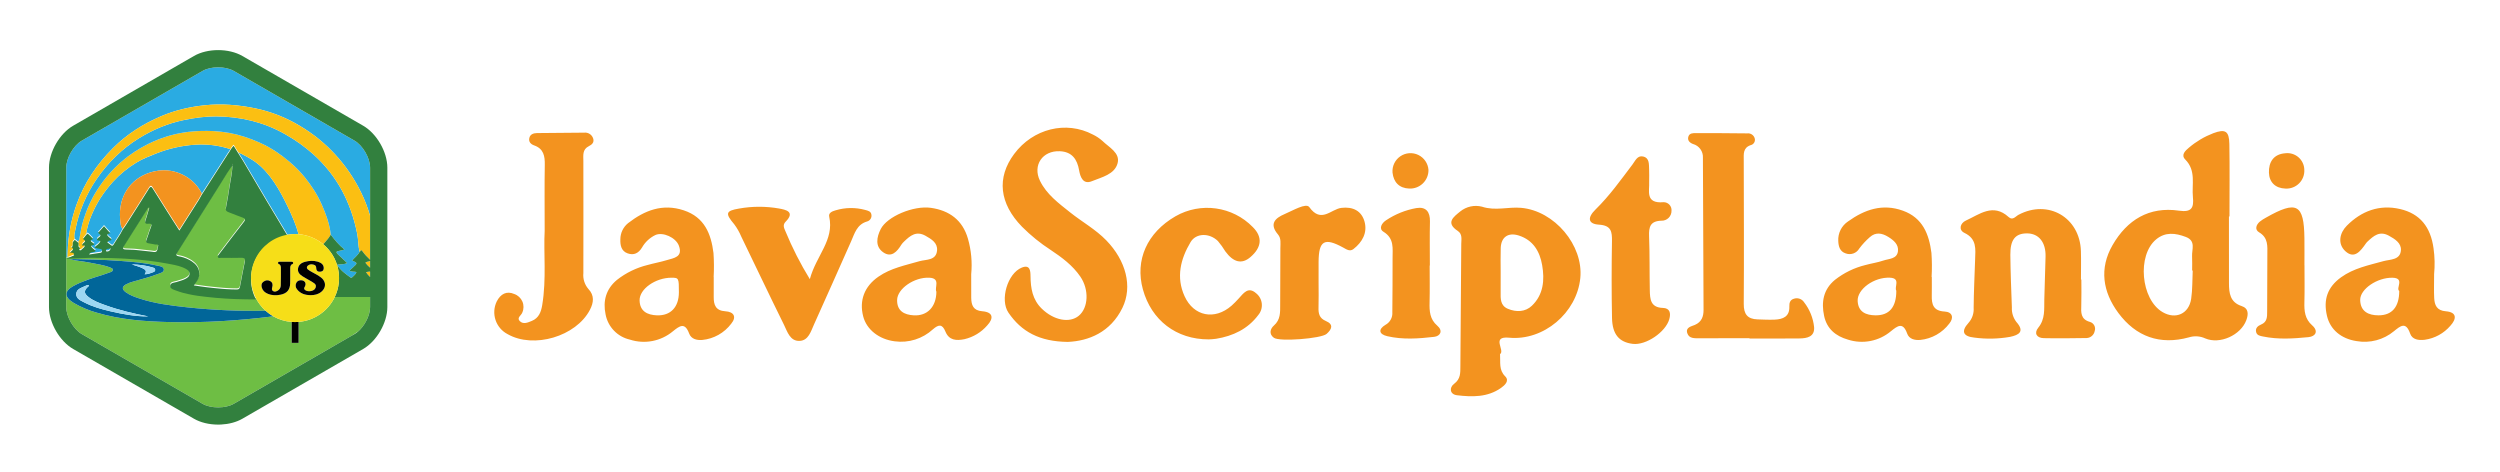 <?xml version="1.0" encoding="UTF-8"?>
<!DOCTYPE svg PUBLIC "-//W3C//DTD SVG 1.1//EN" "http://www.w3.org/Graphics/SVG/1.1/DTD/svg11.dtd">
<svg version="1.1" xmlns="http://www.w3.org/2000/svg" xmlns:xlink="http://www.w3.org/1999/xlink" x="0" y="0" width="2311.4" height="436.4" viewBox="0, 0, 9245.6, 1745.6">
  <g id="Background">
    <rect x="0" y="0" width="9245.6" height="1745.6" fill="#FFFFFF"/>
  </g>
  <g id="Layer_1">
    <path d="M986.251,739.232 Q1024.693,803.666 1063.412,867.933 C1072.552,866.353 1081.81,865.553 1091.086,865.542 C1095.519,865.542 1099.898,865.769 1104.241,866.117 C1094.731,831.498 1080.312,798.052 1064.511,765.133 C1034.554,702.722 998.448,637.95 942.959,597.919 C929.102,587.922 902.642,573.206 881.522,563.28 C887.663,573.154 893.745,582.933 899.824,592.707 C928.616,641.559 957.199,690.535 986.251,739.232 z M342.091,877.316 C346.562,883.041 338.752,881.277 336.992,883.34 C333.862,887.009 336.891,889.055 338.96,890.837 C342.387,893.787 346.29,896.184 349.067,898.158 C345.726,905.841 338.645,900.777 336.908,906.727 C340.687,914.245 348.636,917.767 353.977,923.581 C348.152,931.503 335.373,924.517 329.484,937.231 C345.058,934.836 358.474,932.735 371.905,930.728 C376.586,930.028 377.28,926.664 377.438,922.903 C377.641,918.089 374.17,916.992 370.476,916.422 C363.607,915.364 356.55,915.057 349.632,910.697 C356.622,902.682 367.776,898.769 371.328,887.11 C365.685,885.928 361.126,884.973 359.507,884.634 C354.062,873.113 385.933,872.011 362.721,857.28 C369.869,849.175 377.137,840.935 384.701,832.358 C392.545,841.247 399.869,849.546 408.325,859.129 C392.217,860.471 394.899,865.77 403.145,873.219 C406.504,876.254 412.13,878.085 412.15,883.62 C407.864,887.101 401.223,883.218 397.062,892.597 C400.674,895.264 405.455,898.311 409.65,902.022 C414.189,906.037 416.999,905.848 420.186,900.363 C430.951,881.827 444.317,864.868 453.608,845.425 C452.686,844.594 451.845,843.678 451.094,842.689 C450.385,841.751 449.757,840.753 449.22,839.707 C447.947,837.13 447.064,834.377 446.6,831.54 C446.394,830.411 446.229,829.273 446.088,828.136 C445.805,825.862 445.616,823.591 445.373,821.398 Q445.281,820.575 445.177,819.769 Q444.619,815.48 444.241,811.244 Q443.483,802.774 443.435,794.532 C442.937,714.901 491.255,652.511 569.588,633.982 C581.199,631.224 593.085,629.792 605.019,629.715 Q611.977,629.674 618.8,630.246 Q625.618,630.812 632.27,631.959 Q638.918,633.1 645.372,634.79 C664.368,639.77 682.288,648.195 698.243,659.644 Q703.446,663.374 708.297,667.476 Q710.721,669.525 713.049,671.659 Q717.707,675.927 721.97,680.519 C728.999,688.066 735.218,696.329 740.527,705.171 Q743.662,710.412 746.302,715.864 C743.309,721.18 740.481,726.603 737.424,731.881 C740.481,726.603 743.311,721.179 746.307,715.861 L843.069,565.102 C846.322,560.776 849.249,556.214 851.826,551.454 C809.932,537.672 765.771,532.108 721.767,535.067 C672.43,538.357 623.904,549.295 577.926,567.488 C553.014,577.683 527.311,587.141 504.574,601.162 C472.283,620.614 442.965,644.619 417.524,672.437 C399.808,692.014 383.776,713.052 369.601,735.326 C358.158,753.778 348.142,773.076 339.639,793.054 C329.525,815.887 322.484,839.96 318.699,864.645 C320.408,862.931 322.237,861.342 324.173,859.889 C330.658,865.148 336.655,870.98 342.091,877.316 z" fill="#2AABE2"/>
    <path d="M1184.357,744.44 Q1180.972,737.436 1177.324,730.577 Q1173.678,723.718 1169.779,716.999 Q1165.882,710.281 1161.742,703.699 Q1153.466,690.535 1144.276,677.901 Q1137.393,668.422 1130.041,659.226 Q1127.592,656.16 1125.094,653.124 Q1119.569,646.409 1113.8,639.987 Q1108.033,633.563 1102.035,627.415 Q1087.042,612.039 1070.703,598.242 Q1057.654,587.171 1043.848,576.959 Q1033.504,569.284 1022.78,562.027 C1002.451,548.351 980.951,536.503 958.532,526.621 C941.178,518.884 923.322,512.142 905.055,506.096 C886.179,499.862 866.886,494.968 847.321,491.451 C827.99,487.985 808.46,485.74 788.848,484.728 Q777.096,484.104 765.307,484.018 C749.59,483.895 733.831,484.458 718.051,485.616 C688.432,487.767 659.096,492.827 630.468,500.721 Q623.385,502.677 616.376,504.861 Q602.359,509.229 588.641,514.5 Q568.065,522.404 548.177,532.304 C530.337,541.198 513.052,551.162 496.415,562.143 Q485.078,569.611 474.326,577.65 Q468.949,581.669 463.716,585.827 C449.837,596.856 436.617,608.689 424.123,621.265 C408.55,636.956 394.098,653.72 380.872,671.433 Q368.912,687.421 358.144,704.488 Q354.553,710.175 351.092,715.977 Q347.738,721.599 344.586,727.328 Q338.277,738.784 332.731,750.633 Q324.395,768.393 317.602,786.9 Q313.049,799.217 309.096,811.797 C307.264,817.603 305.634,823.444 304.157,829.31 C301.203,841.044 298.863,852.884 296.755,864.778 Q295.965,869.238 295.212,873.707 Q294.456,878.176 293.72,882.651 C293.612,885.268 292.833,887.813 291.458,890.042 C290.866,890.768 290.135,891.369 289.308,891.811 C289.517,892.123 289.696,892.454 289.843,892.799 C289.879,892.876 289.933,892.947 289.966,893.025 C290.053,893.232 290.101,893.45 290.169,893.663 L290.172,893.671 C290.24,893.886 290.327,894.096 290.378,894.316 C290.452,894.667 290.507,895.021 290.543,895.377 C290.674,896.886 290.648,898.404 290.464,899.908 L290.44,900.167 C290.351,901.071 290.256,901.977 290.198,902.873 L290.188,903.027 C290.065,904.424 290.157,905.833 290.463,907.202 C290.687,908.107 291.084,908.96 291.632,909.713 C292.713,911.088 294.153,912.135 295.793,912.74 C295.743,913.537 295.535,914.317 295.181,915.033 C291.741,921.466 291.725,921.458 299.572,921.44 C302.518,917.38 307.227,914.782 310.48,910.962 C312.09,909.171 313.212,906.997 313.739,904.647 C310.079,902.51 304.873,904.932 304.651,904.653 C300.436,892.703 327.07,891.702 307.036,880.008 C308.139,878.384 309.163,876.699 310.361,875.149 C313.095,871.612 315.914,868.142 318.699,864.645 C322.484,839.96 329.525,815.887 339.639,793.054 C348.142,773.076 358.158,753.778 369.601,735.327 C383.776,713.052 399.808,692.014 417.524,672.437 C442.965,644.619 472.283,620.614 504.574,601.162 C527.311,587.141 552.862,577.303 577.926,567.488 C623.904,549.295 672.43,538.357 721.767,535.067 C765.771,532.108 809.932,537.672 851.826,551.454 C852.685,549.981 853.551,548.511 854.454,547.065 C856.107,544.385 857.964,541.837 860.011,539.445 C861.271,537.958 862.643,536.57 864.114,535.291 C865.467,537.466 866.796,539.602 868.138,541.761 Q874.895,552.623 881.522,563.279 C902.642,573.205 929.102,587.922 942.959,597.919 C998.449,637.95 1034.554,702.722 1064.511,765.133 C1080.313,798.052 1094.732,831.498 1104.242,866.117 C1137.695,868.769 1169.498,881.748 1195.254,903.261 L1195.284,903.231 Q1197.532,900.921 1199.724,898.564 C1204.103,893.848 1208.293,888.976 1212.224,883.883 Q1214.189,881.336 1216.065,878.714 Q1217.941,876.091 1219.717,873.384 Q1221.493,870.677 1223.165,867.879 C1219.432,829.382 1206.029,793.456 1190.856,758.595 Q1187.743,751.443 1184.357,744.44 z" fill="#FBBF12"/>
    <path d="M1330.122,931.105 C1324.074,909.517 1325.54,886.952 1321.188,865.064 C1298.287,749.865 1247.647,650.849 1159.293,570.99 C1127.44,542.56 1092.593,517.675 1055.365,496.772 C976.199,451.458 889.937,431.193 799.616,430.445 C759.775,430.115 719.864,435.716 680.189,443.899 C620.245,456.262 565.042,479.727 513.93,511.249 C451.37,549.83 399.312,601.156 357.461,661.977 C318.981,718.105 292.249,781.436 278.872,848.161 C276.557,859.4 272.728,870.867 276.081,882.702 C276.167,882.699 276.232,882.678 276.322,882.678 L280.912,886.479 L290.093,894.08 L289.352,891.94 L289.307,891.813 L289.307,891.811 L289.307,891.812 C289.513,892.125 289.692,892.455 289.843,892.799 C289.696,892.454 289.517,892.123 289.307,891.811 C290.135,891.37 290.866,890.768 291.458,890.042 C292.833,887.813 293.612,885.268 293.72,882.651 Q294.459,878.176 295.211,873.707 Q295.968,869.238 296.755,864.778 C298.863,852.884 301.203,841.044 304.157,829.31 C305.634,823.444 307.264,817.603 309.095,811.797 Q313.059,799.226 317.602,786.9 Q324.431,768.423 332.731,750.633 Q338.288,738.793 344.586,727.328 Q347.739,721.6 351.092,715.977 Q354.554,710.175 358.144,704.488 Q368.916,687.429 380.872,671.433 C394.098,653.72 408.55,636.956 424.122,621.265 C436.617,608.689 449.837,596.856 463.716,585.827 Q468.949,581.669 474.326,577.651 Q485.08,569.614 496.415,562.143 C513.052,551.162 530.337,541.198 548.177,532.304 Q568.062,522.412 588.641,514.5 Q602.359,509.231 616.376,504.861 Q623.385,502.677 630.468,500.721 C659.096,492.827 688.432,487.768 718.051,485.617 C733.831,484.459 749.59,483.896 765.307,484.018 Q777.094,484.11 788.848,484.728 C808.46,485.74 827.99,487.985 847.321,491.451 C866.886,494.968 886.179,499.862 905.055,506.096 C923.322,512.142 941.178,518.884 958.532,526.621 C980.951,536.503 1002.451,548.352 1022.78,562.027 Q1033.498,569.294 1043.848,576.959 Q1057.64,587.193 1070.703,598.242 Q1087.014,612.082 1102.035,627.416 Q1108.031,633.566 1113.8,639.988 Q1119.567,646.412 1125.094,653.124 Q1127.592,656.16 1130.041,659.226 Q1137.388,668.424 1144.276,677.902 Q1153.451,690.54 1161.742,703.699 Q1165.88,710.282 1169.779,717 Q1173.676,723.719 1177.324,730.578 Q1180.971,737.437 1184.357,744.44 Q1187.742,751.444 1190.856,758.596 C1206.029,793.457 1219.432,829.382 1223.164,867.879 L1223.164,867.88 C1237.855,887.175 1252.964,906.112 1274.082,923.003 C1264.764,925.287 1259.004,927.238 1253.09,928.03 C1242.405,929.462 1242.437,933.562 1249.366,940.119 C1260.761,950.904 1272.144,961.702 1283.877,972.822 C1272.097,978.581 1259.651,976.721 1246.515,978.919 C1259.354,1000.4 1278.028,1012.88 1295.981,1026.13 C1299.466,1028.702 1301.711,1026.432 1303.797,1024.38 C1309.114,1019.148 1315.182,1014.438 1318.198,1007.226 C1314.042,1003.628 1309.786,1005.383 1305.983,1004.722 C1301.523,1003.948 1296.937,1003.737 1292.572,1000.443 C1296.861,996.58 1300.99,992.887 1305.092,989.165 C1322.912,972.994 1322.909,972.991 1302.294,963.388 C1311.437,952.417 1323.473,944.038 1330.122,931.106 C1330.892,930.89 1331.554,930.396 1331.98,929.718 C1331.554,930.395 1330.892,930.889 1330.122,931.105 z" fill="#2AABE2"/>
    <path d="M290.378,894.316 C290.327,894.096 290.24,893.886 290.172,893.671 L290.169,893.663 C290.239,893.881 290.326,894.093 290.377,894.316 z M272.203,888.153 C271.669,888.491 271.174,888.886 270.725,889.33 C271.174,888.886 271.669,888.491 272.203,888.154 z" fill="#2AABE2"/>
    <path d="M1311.099,520.103 L864.473,262.253 C833.752,244.519 779.893,244.519 749.199,262.246 L302.567,520.11 L302.567,520.103 C271.866,537.837 244.93,584.486 244.93,619.939 L244.93,952.663 L250.409,950.365 C248.58,947.727 250.054,945.553 250.307,933.624 C251.636,873.019 262.804,813.032 283.374,756.009 C311.994,675.771 357.909,607.861 417.86,547.774 C469.862,495.653 530.547,457.574 597.385,429.183 C648.124,407.63 701.702,395.266 756.832,389.373 C819.917,382.629 881.911,387.907 943.75,400.66 C1002.576,412.919 1058.876,435.136 1110.221,466.352 C1157.993,494.735 1201.393,529.899 1239.066,570.745 C1278.043,613.067 1310.62,660.861 1335.765,712.611 C1349.3,740.315 1360.334,769.171 1368.735,798.838 L1368.735,619.939 C1368.735,584.486 1341.799,537.837 1311.099,520.103 z" fill="#2AABE2"/>
    <path d="M1104.283,1190.476 L1104.283,1267.958 L1078.697,1267.958 L1078.697,1190.538 C1054.812,1188.757 1031.621,1181.692 1010.799,1169.854 C883.516,1185.805 755.693,1194.231 627.178,1191.141 C535.441,1188.935 444.087,1182.173 355.468,1155.633 C327.391,1147.585 300.389,1136.172 275.051,1121.644 C273.285,1120.606 271.521,1119.563 269.793,1118.466 C237.411,1097.918 237.568,1076.415 270.959,1058.038 C304.318,1039.678 340.705,1028.867 376.846,1017.558 C387.569,1014.202 398.174,1010.429 408.685,1006.455 C412.917,1004.856 417.98,1002.627 417.34,997.072 C416.825,992.601 412.076,991.141 408.286,989.624 C383.384,979.657 356.867,976.404 330.845,971.078 C305.375,965.864 279.185,964.619 256.133,957.854 C317.995,958.808 381.874,960.273 445.614,964.991 C491.049,968.354 536.495,971.902 581.027,982.192 C590.671,984.421 605.049,985.327 605.902,996.317 C606.774,1007.558 592.483,1009.921 583.322,1013.546 C553.304,1025.423 521.718,1032.321 490.96,1041.868 C482.593,1044.182 474.473,1047.307 466.714,1051.199 C450.769,1059.862 450.164,1069.415 464.536,1080.282 C479.441,1091.552 496.915,1097.697 514.393,1103.53 C572.581,1122.951 633.151,1130.161 693.655,1136.739 C789.483,1146.843 885.844,1151.016 982.186,1149.236 C967.66,1136.139 955.604,1120.54 946.593,1103.182 C940.632,1103.199 934.671,1103.216 928.71,1103.183 Q919.821,1103.133 910.934,1103.004 Q893.159,1102.744 875.39,1102.133 Q866.505,1101.824 857.622,1101.416 Q845.777,1100.871 833.936,1100.14 C810.254,1098.672 786.582,1096.617 762.921,1093.841 Q755.97,1093.026 749.02,1092.171 C724.671,1089.533 700.548,1085.112 676.846,1078.944 C668.976,1076.765 661.176,1074.267 653.469,1071.368 C643.74,1067.709 628.987,1064.626 629.209,1053.257 C629.157,1050.631 630.136,1048.088 631.938,1046.176 C633.261,1044.865 634.833,1043.831 636.56,1043.133 C637.809,1042.604 639.092,1042.159 640.4,1041.801 C641.745,1041.422 643.144,1041.095 644.553,1040.788 C647.195,1040.212 649.875,1039.703 652.316,1039.037 C653.13,1038.815 653.918,1038.575 654.669,1038.31 C665.245,1034.571 676.42,1032.534 686.318,1026.873 C687.683,1026.092 689.042,1025.296 690.352,1024.455 Q691.007,1024.034 691.644,1023.598 C692.901,1022.746 694.096,1021.807 695.221,1020.788 C696.314,1019.797 697.296,1018.689 698.148,1017.484 C699.951,1014.912 700.943,1011.858 700.994,1008.716 C701.012,1008.122 701.001,1007.544 700.964,1006.983 C700.895,1005.91 700.716,1004.846 700.432,1003.809 C699.893,1001.882 698.99,1000.077 697.772,998.491 C697.173,997.703 696.516,996.96 695.807,996.269 C694.715,995.212 693.541,994.243 692.295,993.372 C690.59,992.187 688.818,991.1 686.989,990.117 Q685.063,989.062 683.111,988.096 Q679.205,986.162 675.201,984.553 C665.845,980.903 656.193,978.059 646.353,976.053 C642.145,975.139 637.915,974.309 633.68,973.507 C629.446,972.705 625.208,971.931 620.985,971.126 C597.744,966.699 574.432,963.142 551.065,960.291 Q533.539,958.153 515.972,956.524 Q507.19,955.704 498.398,954.999 Q480.814,953.586 463.197,952.589 Q454.39,952.086 445.574,951.674 Q427.945,950.847 410.289,950.345 C386.75,949.661 363.182,949.355 339.598,949.263 L244.93,952.663 L244.93,1135.66 C244.93,1171.114 271.86,1217.763 302.567,1235.483 L749.199,1493.348 C779.893,1511.074 833.765,1511.088 864.473,1493.348 L1303.697,1239.757 L1325.191,1225.153 C1346.471,1206.178 1363.73,1174.982 1367.805,1147.489 C1368.404,1143.574 1368.715,1139.621 1368.735,1135.66 L1368.735,1098.351 L1238.023,1098.351 C1213.036,1150.69 1162.09,1185.783 1104.283,1190.476 z" fill="#6EBE44"/>
    <path d="M860.795,604.103 C860.669,604.53 860.544,604.958 860.417,605.385 C860.544,604.958 860.669,604.53 860.795,604.103 z M393.587,926.053 C393.641,926.105 393.711,926.137 393.785,926.143 C395.427,926.11 397.065,925.968 398.688,925.719 C399.479,925.587 400.26,925.394 401.022,925.143 C402.482,924.673 403.824,923.895 404.959,922.863 C407.398,920.345 408.967,917.112 409.435,913.637 C408.713,914.078 407.948,914.445 407.152,914.732 C406.408,914.999 405.644,915.208 404.868,915.356 C404.11,915.505 403.359,915.602 402.621,915.678 C401.883,915.753 401.157,915.806 400.451,915.864 C398.93,915.921 397.425,916.196 395.983,916.681 C395.304,916.94 394.674,917.312 394.118,917.779 C393.137,918.653 392.39,919.758 391.943,920.994 C391.873,921.188 391.84,921.394 391.844,921.6 C391.846,921.858 391.872,922.114 391.921,922.367 C392.164,923.714 392.737,924.98 393.587,926.053 z" fill="#2AABE2"/>
    <path d="M457.909,917.422 C458.533,917.701 459.183,917.919 459.85,918.072 C461.074,918.349 462.32,918.522 463.574,918.59 C468.907,918.938 474.236,919.081 479.568,919.222 C484.901,919.362 490.238,919.5 495.587,919.837 C499.154,920.062 502.725,920.375 506.306,920.837 C516.627,922.169 527.002,923.149 537.38,924.17 C545.164,924.936 552.949,925.725 560.714,926.704 Q564.597,927.193 568.472,927.752 C569.357,927.884 570.249,927.962 571.144,927.984 C572.582,928.041 574.019,927.857 575.397,927.443 C576.506,927.099 577.532,926.532 578.413,925.777 C578.823,925.421 579.199,925.029 579.536,924.604 C580.549,923.258 581.303,921.736 581.759,920.115 C582.623,917.327 583.003,914.182 583.572,911.361 C583.777,910.283 584.049,909.218 584.387,908.174 C585.781,904.037 585.193,902.022 583.657,901.06 C583.098,900.732 582.483,900.512 581.843,900.411 C581.111,900.288 580.37,900.226 579.628,900.226 C578.068,900.204 576.395,900.335 574.913,900.3 C574.227,900.296 573.544,900.224 572.872,900.084 C570.895,899.629 568.907,899.217 566.913,898.832 C560.932,897.678 554.893,896.77 548.895,895.681 C547.972,895.514 547.117,895.321 546.335,895.097 C545.606,894.895 544.895,894.635 544.207,894.322 C542.124,893.558 540.675,891.653 540.493,889.442 C540.438,888.707 540.471,887.969 540.591,887.242 Q540.684,886.639 540.846,885.98 C541.096,885.001 541.41,884.04 541.786,883.103 C543.958,877.591 545.842,871.964 547.669,866.314 C550.715,856.899 553.604,847.424 557.41,838.327 C559.709,832.83 560.798,828.721 559.591,826.178 C559.099,825.176 558.249,824.394 557.209,823.987 C556.794,823.809 556.365,823.666 555.926,823.56 C554.818,823.306 553.685,823.176 552.549,823.173 C551.031,823.159 549.514,823.243 548.007,823.423 C546.732,823.575 545.447,823.634 544.163,823.6 C543.277,823.576 542.395,823.466 541.53,823.269 C540.831,823.112 540.159,822.854 539.534,822.503 C538.456,821.897 537.65,820.903 537.28,819.723 C537.047,818.98 536.929,818.206 536.927,817.427 C536.937,815.96 537.13,814.499 537.502,813.079 C537.763,811.998 538.109,810.841 538.529,809.613 Q540.42,804.068 542.134,798.462 C545.586,787.26 548.65,775.924 551.97,764.677 L548.698,763.463 Q503.003,835.771 457.329,908.092 C456.579,909.228 455.98,910.458 455.547,911.75 C455.344,912.376 455.237,913.03 455.229,913.688 C455.244,915.374 456.316,916.868 457.909,917.422 z" fill="#6EBE44"/>
    <path d="M835.306,766.51 C838.104,751.497 841.05,736.492 843.489,721.419 C841.05,736.492 838.104,751.496 835.306,766.51 z M859.614,608.093 Q856.265,612.414 853.08,616.842 Q856.27,612.417 859.614,608.093 z" fill="#2AABE2"/>
    <path d="M653.882,941.317 C654.242,941.603 654.63,941.854 655.038,942.065 C656.83,942.911 658.741,943.476 660.705,943.741 C666.76,944.759 672.737,946.196 678.593,948.042 C686.391,950.498 693.929,953.719 701.094,957.657 Q703.793,959.142 706.427,960.772 Q708.303,961.933 710.093,963.144 C713.576,965.478 716.878,968.073 719.969,970.907 C721.931,972.715 723.776,974.648 725.492,976.692 C727.165,978.687 728.688,980.805 730.046,983.027 C732.792,987.509 734.755,992.426 735.852,997.567 C737.028,1003.289 737.272,1009.163 736.577,1014.962 C736.059,1019.447 734.78,1023.81 732.795,1027.865 Q731.841,1029.863 730.718,1031.792 C728.953,1034.782 727.032,1037.677 724.965,1040.465 C722.356,1044.051 719.552,1047.654 716.813,1051.469 C734.186,1053.943 750.227,1056.66 766.371,1058.438 Q776.493,1059.553 786.619,1060.634 C793.37,1061.352 800.123,1062.054 806.88,1062.696 Q815.326,1063.5 823.782,1064.184 Q830.124,1064.692 836.473,1065.11 C849.172,1065.942 861.895,1066.469 874.652,1066.527 C875.876,1066.543 877.099,1066.476 878.314,1066.326 C879.027,1066.235 879.734,1066.091 880.426,1065.895 Q880.922,1065.752 881.385,1065.571 C881.764,1065.422 882.134,1065.249 882.49,1065.051 C884.951,1063.679 886.577,1061.167 887.373,1056.788 C890.198,1041.253 893.176,1025.746 896.215,1010.25 Q898.493,998.628 900.806,987.013 Q903.112,975.396 905.416,963.779 C907.237,954.581 904.813,950.203 896.608,949.461 C895.319,949.352 894.025,949.319 892.733,949.362 C880.45,949.7 868.157,949.774 855.864,949.74 C843.57,949.706 831.274,949.563 818.982,949.467 C818.108,949.474 817.235,949.532 816.368,949.642 C814.856,949.813 813.277,950.052 811.798,950.081 C811.225,950.096 810.651,950.068 810.082,949.996 C809.812,949.96 809.544,949.909 809.28,949.844 C808.77,949.721 808.28,949.522 807.829,949.254 C807.117,948.819 806.537,948.196 806.154,947.455 C805.53,946.348 805.284,945.067 805.453,943.807 C805.591,942.914 805.883,942.052 806.316,941.259 C807.51,939.291 808.909,937.456 810.491,935.785 C810.915,935.288 811.323,934.796 811.695,934.308 C841.395,895.336 870.953,856.251 901.147,817.664 C902.945,815.551 904.416,813.181 905.512,810.632 C905.603,810.38 905.659,810.141 905.725,809.898 C905.871,809.4 905.961,808.886 905.993,808.368 C906.045,807.32 905.754,806.284 905.165,805.417 C904.405,804.366 903.425,803.495 902.292,802.864 C900.664,801.925 898.946,801.153 897.163,800.558 C891.631,798.603 886.136,796.543 880.652,794.45 C873.249,791.625 865.871,788.728 858.492,785.835 Q852.069,783.317 845.632,780.838 C839.018,778.304 833.67,775.293 835.307,766.51 C838.104,751.496 841.051,736.491 843.49,721.419 Q844.71,713.883 845.735,706.322 C848.482,685.835 852.844,665.576 855.961,645.144 C856.585,641.058 857.16,636.964 857.66,632.861 Q858.413,626.706 858.924,620.517 Q859.175,617.421 859.35,614.316 Q859.523,611.21 859.615,608.093 Q856.266,612.414 853.08,616.842 C848.827,622.743 844.767,628.77 840.82,634.87 C830.954,650.121 821.797,665.834 812.11,681.196 Q808.458,686.988 804.819,692.791 Q769.239,749.251 733.768,805.78 Q694.644,868.103 655.489,930.405 C654.706,931.619 653.997,932.88 653.365,934.18 C652.499,935.674 652.163,937.417 652.411,939.126 C652.642,940.001 653.16,940.772 653.882,941.317 z" fill="#6EBE44"/>
    <path d="M410.289,954.396 Q427.944,954.908 445.574,955.725 Q454.39,956.138 463.197,956.64 Q480.813,957.647 498.398,959.05 Q507.19,959.756 515.972,960.575 Q533.539,962.214 551.065,964.342 C574.432,967.193 597.744,970.75 620.985,975.177 C625.208,975.982 629.446,976.756 633.68,977.558 C637.914,978.36 642.145,979.19 646.353,980.104 C656.193,982.11 665.845,984.954 675.201,988.603 Q679.203,990.222 683.111,992.147 Q685.062,993.114 686.989,994.168 C688.818,995.151 690.59,996.238 692.295,997.423 C693.541,998.294 694.715,999.263 695.807,1000.32 C696.516,1001.011 697.173,1001.754 697.772,1002.542 C698.99,1004.128 699.893,1005.933 700.432,1007.86 C700.716,1008.897 700.895,1009.961 700.964,1011.034 C701.001,1011.595 701.012,1012.173 700.994,1012.767 C700.943,1015.909 699.951,1018.963 698.148,1021.535 C697.296,1022.74 696.314,1023.848 695.221,1024.839 C694.096,1025.858 692.901,1026.797 691.644,1027.649 Q691.007,1028.086 690.352,1028.506 C689.042,1029.347 687.683,1030.143 686.318,1030.924 C676.42,1036.585 665.245,1038.622 654.669,1042.361 C653.918,1042.626 653.13,1042.865 652.316,1043.088 C649.875,1043.754 647.195,1044.263 644.553,1044.839 C643.144,1045.146 641.745,1045.473 640.4,1045.852 C639.092,1046.21 637.809,1046.655 636.56,1047.184 C634.833,1047.882 633.261,1048.916 631.938,1050.227 C630.136,1052.139 629.157,1054.681 629.208,1057.308 C628.987,1068.677 643.74,1071.76 653.469,1075.419 C661.176,1078.318 668.976,1080.816 676.846,1082.995 C700.548,1089.163 724.671,1093.584 749.02,1096.222 Q755.968,1097.085 762.921,1097.892 C786.581,1100.668 810.254,1102.723 833.936,1104.191 Q845.777,1104.924 857.622,1105.467 Q866.505,1105.875 875.39,1106.184 Q893.159,1106.803 910.934,1107.055 Q919.821,1107.185 928.71,1107.233 C934.671,1107.267 940.632,1107.25 946.593,1107.232 C922.663,1061.162 922.167,1006.436 945.256,959.939 C968.345,913.443 1012.246,880.763 1063.412,871.984 Q1024.751,807.682 986.251,743.283 C957.199,694.586 928.616,645.609 899.824,596.758 C893.745,586.984 887.663,577.205 881.522,567.33 Q874.897,556.68 868.138,545.812 C866.796,543.653 865.467,541.517 864.114,539.342 C862.643,540.621 861.271,542.009 860.011,543.496 C857.964,545.888 856.106,548.436 854.454,551.116 C853.55,552.562 852.685,554.032 851.826,555.505 C849.249,560.265 846.322,564.826 843.069,569.153 L746.307,719.912 C743.31,725.23 740.481,730.654 737.424,735.932 C736.404,737.691 735.359,739.434 734.273,741.152 Q729.933,748.022 725.583,754.891 C713.981,773.213 702.308,791.573 690.439,810.227 Q677.087,831.213 663.352,852.803 C659.638,847.023 656.074,841.497 652.611,836.125 C646.84,827.171 641.349,818.642 635.919,810.076 Q627.08,796.13 618.22,782.197 C600.512,754.323 582.816,726.442 565.484,698.337 Q564.919,697.422 564.388,696.625 C563.767,695.68 563.092,694.771 562.365,693.905 Q561.884,693.341 561.422,692.893 C560.538,691.86 559.273,691.228 557.916,691.14 C557.316,691.16 556.729,691.324 556.206,691.618 C553.788,693.372 551.819,695.671 550.457,698.329 Q529.939,731.238 509.147,763.977 Q498.767,780.356 488.358,796.717 Q477.953,813.08 467.542,829.44 C465.361,832.869 463.042,836.21 460.686,839.528 C458.33,842.846 455.937,846.141 453.608,849.476 C444.317,868.919 430.951,885.878 420.186,904.414 C416.999,909.899 414.189,910.088 409.65,906.073 C405.456,902.362 400.674,899.315 397.062,896.648 C401.223,887.269 407.864,891.152 412.15,887.67 C412.13,882.136 406.505,880.305 403.145,877.27 C394.899,869.821 392.217,864.522 408.325,863.18 C399.869,853.597 392.545,845.298 384.701,836.409 C377.137,844.986 369.869,853.226 362.721,861.331 C385.933,876.061 354.062,877.163 359.507,888.684 C361.127,889.024 365.685,889.979 371.329,891.161 C367.776,902.82 356.622,906.733 349.632,914.748 C356.55,919.108 363.607,919.415 370.476,920.473 C374.17,921.042 377.641,922.139 377.438,926.954 C377.28,930.715 376.587,934.079 371.905,934.779 C358.474,936.786 345.058,938.887 329.484,941.282 C335.373,928.567 348.152,935.554 353.977,927.631 C348.636,921.818 340.687,918.296 336.908,910.778 C338.645,904.828 345.726,909.892 349.067,902.209 C346.29,900.235 342.387,897.838 338.96,894.887 C336.891,893.106 333.862,891.06 336.992,887.39 C338.752,885.328 346.562,887.092 342.091,881.366 C336.655,875.031 330.658,869.199 324.173,863.94 C322.237,865.393 320.408,866.982 318.699,868.696 C315.914,872.193 313.095,875.663 310.361,879.2 C309.163,880.75 308.139,882.435 307.036,884.059 C327.07,895.753 300.436,896.754 304.651,908.704 C304.873,908.983 310.079,906.561 313.739,908.698 C313.212,911.048 312.09,913.222 310.48,915.013 C307.227,918.833 302.518,921.431 299.572,925.491 C291.725,925.509 291.741,925.517 295.181,919.084 C295.535,918.368 295.743,917.588 295.793,916.791 C294.153,916.186 292.713,915.139 291.632,913.764 C291.084,913.011 290.687,912.158 290.463,911.253 C290.157,909.884 290.065,908.475 290.188,907.078 L290.198,906.924 C290.256,906.028 290.351,905.122 290.44,904.218 L290.464,903.959 C290.648,902.455 290.674,900.937 290.543,899.428 C290.507,899.072 290.452,898.718 290.378,898.367 L290.377,898.367 C290.326,898.144 290.239,897.932 290.169,897.714 C290.101,897.501 290.053,897.282 289.966,897.076 C289.933,896.998 289.879,896.927 289.843,896.85 L289.843,896.849 C289.692,896.506 289.513,896.176 289.307,895.863 L289.307,895.862 L289.307,895.864 L289.352,895.991 L290.093,898.132 L290.093,898.131 L280.912,890.53 L276.322,886.729 L276.137,886.974 Q274.17,889.589 272.204,892.204 L272.203,892.204 L272.203,892.205 C271.67,892.542 271.174,892.937 270.726,893.381 C270.493,893.633 270.279,893.9 270.083,894.182 C269.944,894.364 269.772,894.532 269.652,894.722 C269.079,895.654 268.681,896.683 268.478,897.759 C268.267,898.878 268.161,900.014 268.161,901.152 L268.158,901.23 C268.151,901.822 268.175,902.429 268.188,903.031 C268.202,903.632 268.205,904.228 268.218,904.832 C268.231,905.435 268.239,906.037 268.231,906.634 C268.232,907.804 268.125,908.971 267.912,910.121 C267.716,911.167 267.349,912.174 266.826,913.102 C266.456,913.744 266,914.333 265.471,914.854 C264.518,915.767 263.405,916.498 262.187,917.009 C261.229,917.431 261.604,918.082 262.432,918.659 C263.331,919.255 264.34,919.666 265.4,919.867 C269.783,920.523 270.039,921.911 269.086,923.539 C268.876,923.887 268.645,924.222 268.393,924.54 C267.865,925.222 267.238,925.926 266.697,926.621 C265.998,927.479 265.2,928.252 264.32,928.923 C263.881,929.272 263.432,929.611 262.982,929.952 C262.071,930.615 261.206,931.338 260.393,932.118 C259.097,933.344 258.215,934.943 257.872,936.694 C258.833,937.362 259.916,937.837 261.058,938.092 C261.445,938.188 261.839,938.269 262.238,938.34 C263.437,938.552 264.683,938.671 265.901,938.822 C266.714,938.923 267.514,939.038 268.28,939.205 C271.148,939.543 273.492,941.652 274.13,944.468 L251.087,954.254 L250.473,954.514 C250.449,954.481 250.432,954.449 250.409,954.416 L244.93,956.714 L339.598,953.314 C363.182,953.406 386.75,953.712 410.289,954.396 z M859.633,612.1 L860.417,609.436 C860.544,609.009 860.669,608.581 860.795,608.153 C860.98,608.294 861.25,608.49 861.472,608.655 C861.582,608.737 861.681,608.811 861.75,608.867 C861.82,608.922 861.861,608.959 861.856,608.966 C861.705,609.198 861.537,609.421 861.373,609.647 C861.21,609.872 861.051,610.101 860.89,610.328 C860.47,610.918 860.061,611.515 859.633,612.1 L859.623,612.132 L859.615,612.124 z M653.365,938.231 C653.997,936.931 654.706,935.67 655.489,934.456 Q694.676,872.174 733.768,809.831 Q769.25,753.309 804.819,696.842 Q808.47,691.048 812.11,685.247 C821.797,669.885 830.953,654.172 840.82,638.921 C844.766,632.821 848.827,626.794 853.08,620.893 Q856.27,616.468 859.614,612.144 Q859.525,615.261 859.35,618.367 Q859.175,621.473 858.924,624.568 Q858.424,630.758 857.66,636.912 C857.159,641.015 856.585,645.109 855.961,649.195 C852.843,669.627 848.481,689.886 845.735,710.373 Q844.722,717.935 843.489,725.47 C841.05,740.542 838.104,755.548 835.306,770.561 C833.669,779.344 839.018,782.355 845.632,784.889 Q852.072,787.357 858.491,789.886 C865.87,792.779 873.249,795.676 880.652,798.501 C886.136,800.594 891.631,802.654 897.163,804.609 C898.946,805.204 900.664,805.977 902.292,806.915 C903.424,807.546 904.405,808.417 905.165,809.468 C905.754,810.335 906.044,811.371 905.992,812.419 C905.96,812.937 905.87,813.451 905.725,813.949 C905.659,814.192 905.602,814.431 905.511,814.683 C904.416,817.232 902.945,819.603 901.146,821.715 C870.953,860.302 841.395,899.388 811.695,938.359 C811.323,938.847 810.915,939.339 810.491,939.836 C808.909,941.507 807.509,943.342 806.316,945.31 C805.882,946.103 805.59,946.965 805.453,947.858 C805.284,949.118 805.53,950.399 806.154,951.506 C806.537,952.248 807.116,952.87 807.829,953.305 C808.28,953.573 808.769,953.772 809.28,953.895 C809.544,953.96 809.812,954.011 810.082,954.047 C810.651,954.119 811.224,954.147 811.797,954.132 C813.276,954.103 814.856,953.864 816.368,953.693 C817.235,953.583 818.108,953.525 818.981,953.518 C831.274,953.614 843.57,953.757 855.864,953.791 C868.157,953.825 880.449,953.751 892.733,953.413 C894.025,953.37 895.319,953.403 896.607,953.512 C904.812,954.254 907.236,958.632 905.416,967.83 Q903.117,979.448 900.805,991.064 Q898.499,1002.681 896.215,1014.301 C893.176,1029.797 890.197,1045.304 887.373,1060.839 C886.577,1065.218 884.951,1067.73 882.49,1069.102 C882.133,1069.3 881.764,1069.473 881.384,1069.622 Q880.922,1069.804 880.426,1069.946 C879.733,1070.142 879.027,1070.286 878.313,1070.377 C877.099,1070.527 875.876,1070.594 874.652,1070.578 C861.894,1070.52 849.172,1069.993 836.473,1069.161 Q830.123,1068.746 823.782,1068.235 Q815.325,1067.558 806.879,1066.747 C800.122,1066.105 793.37,1065.403 786.619,1064.685 Q776.493,1063.608 766.371,1062.489 C750.226,1060.711 734.186,1057.994 716.813,1055.52 C719.552,1051.705 722.356,1048.102 724.965,1044.516 C727.032,1041.728 728.953,1038.833 730.718,1035.843 Q731.836,1033.909 732.795,1031.916 C734.779,1027.861 736.058,1023.498 736.576,1019.013 C737.272,1013.214 737.027,1007.34 735.852,1001.618 C734.755,996.477 732.791,991.561 730.046,987.078 C728.687,984.856 727.165,982.738 725.491,980.743 C723.775,978.699 721.931,976.766 719.968,974.958 C716.877,972.124 713.576,969.529 710.093,967.195 Q708.303,965.984 706.426,964.823 Q703.793,963.193 701.094,961.708 C693.928,957.77 686.391,954.549 678.592,952.093 C672.736,950.247 666.759,948.81 660.704,947.792 C658.741,947.527 656.83,946.962 655.038,946.116 C654.629,945.905 654.242,945.654 653.881,945.368 C653.16,944.823 652.642,944.051 652.411,943.177 C652.162,941.468 652.499,939.725 653.365,938.231 z M455.547,915.801 C455.98,914.509 456.579,913.279 457.329,912.142 Q502.968,839.8 548.698,767.514 Q550.333,768.121 551.97,768.728 C548.649,779.975 545.586,791.31 542.134,802.513 Q540.408,808.114 538.528,813.663 C538.109,814.891 537.763,816.048 537.502,817.13 C537.13,818.55 536.937,820.01 536.927,821.478 C536.928,822.257 537.047,823.031 537.28,823.774 C537.65,824.954 538.456,825.948 539.534,826.554 C540.159,826.905 540.831,827.163 541.53,827.32 C542.395,827.517 543.277,827.627 544.163,827.65 C545.447,827.685 546.732,827.626 548.007,827.473 C549.514,827.294 551.031,827.21 552.549,827.223 C553.685,827.227 554.818,827.357 555.926,827.61 C556.365,827.716 556.794,827.859 557.209,828.038 C558.249,828.445 559.099,829.227 559.591,830.229 C560.797,832.772 559.709,836.881 557.409,842.377 C553.604,851.474 550.715,860.95 547.669,870.365 C545.842,876.014 543.958,881.642 541.786,887.153 C541.41,888.091 541.096,889.052 540.846,890.031 Q540.684,890.69 540.591,891.293 C540.471,892.019 540.438,892.758 540.493,893.492 C540.674,895.704 542.124,897.608 544.207,898.372 C544.895,898.686 545.606,898.945 546.335,899.148 C547.117,899.372 547.972,899.564 548.895,899.732 C554.893,900.821 560.932,901.729 566.913,902.883 C568.907,903.268 570.894,903.68 572.872,904.135 C573.544,904.274 574.227,904.347 574.913,904.351 C576.395,904.386 578.068,904.255 579.628,904.276 C580.37,904.277 581.111,904.339 581.843,904.461 C582.483,904.562 583.098,904.783 583.657,905.111 C585.193,906.073 585.781,908.087 584.387,912.225 C584.049,913.269 583.777,914.334 583.572,915.412 C583.003,918.233 582.623,921.378 581.759,924.166 C581.303,925.787 580.549,927.309 579.536,928.654 C579.199,929.079 578.823,929.472 578.413,929.827 C577.532,930.582 576.505,931.149 575.397,931.493 C574.019,931.908 572.582,932.091 571.144,932.035 C570.249,932.012 569.357,931.935 568.472,931.803 Q564.597,931.241 560.714,930.754 C552.949,929.776 545.164,928.986 537.38,928.22 C527.002,927.199 516.627,926.22 506.306,924.888 C502.725,924.426 499.153,924.112 495.587,923.888 C490.237,923.551 484.901,923.413 479.568,923.272 C474.236,923.132 468.907,922.989 463.574,922.641 C462.32,922.573 461.074,922.4 459.849,922.123 C459.183,921.97 458.533,921.752 457.908,921.473 C456.316,920.919 455.244,919.424 455.229,917.739 C455.237,917.08 455.344,916.427 455.547,915.801 z M391.943,925.044 C392.39,923.809 393.137,922.704 394.118,921.83 C394.674,921.362 395.304,920.991 395.983,920.732 C397.426,920.247 398.93,919.972 400.451,919.915 C401.157,919.856 401.883,919.804 402.621,919.729 C403.359,919.653 404.11,919.556 404.868,919.407 C405.644,919.259 406.408,919.05 407.152,918.783 C407.948,918.495 408.713,918.129 409.436,917.688 C408.967,921.163 407.398,924.396 404.959,926.914 C403.824,927.946 402.482,928.724 401.022,929.194 C400.26,929.445 399.48,929.637 398.688,929.77 C397.065,930.019 395.427,930.161 393.785,930.194 C393.711,930.188 393.641,930.156 393.588,930.104 C392.737,929.031 392.165,927.765 391.921,926.417 C391.872,926.165 391.846,925.908 391.844,925.651 C391.84,925.445 391.873,925.239 391.943,925.044 z" fill="#32803E"/>
    <path d="M1351.423,971.854 C1356.438,978.57 1362.251,984.651 1368.735,989.963 L1368.735,964.755 C1362.993,968.6 1355.948,966.49 1351.423,971.854 z M1368.735,1024.323 L1368.735,1004.352 C1363.636,1004.55 1358.571,1005.291 1353.628,1006.561 C1357.917,1013.079 1362.99,1019.044 1368.735,1024.323 z M1239.066,570.745 C1201.393,529.899 1157.993,494.734 1110.221,466.352 C1058.876,435.136 1002.576,412.919 943.75,400.659 C881.911,387.907 819.916,382.628 756.832,389.372 C701.702,395.266 648.124,407.63 597.385,429.183 C530.547,457.574 469.862,495.653 417.86,547.774 C357.909,607.861 311.994,675.771 283.374,756.009 C262.804,813.032 251.636,873.019 250.307,933.624 C250.054,945.553 248.579,947.727 250.409,950.365 C250.432,950.398 250.449,950.43 250.473,950.463 L251.087,950.203 L274.13,940.417 C273.492,937.601 271.148,935.492 268.28,935.154 C267.514,934.987 266.714,934.872 265.901,934.771 C264.683,934.62 263.437,934.501 262.238,934.289 C261.839,934.218 261.445,934.137 261.058,934.041 C259.915,933.786 258.833,933.311 257.872,932.643 C258.215,930.892 259.097,929.293 260.393,928.067 C261.206,927.287 262.071,926.564 262.982,925.901 C263.431,925.56 263.881,925.221 264.319,924.872 C265.2,924.201 265.998,923.428 266.697,922.57 C267.238,921.875 267.865,921.171 268.393,920.489 C268.645,920.171 268.876,919.836 269.086,919.488 C270.039,917.86 269.783,916.472 265.4,915.816 C264.34,915.615 263.331,915.204 262.432,914.607 C261.604,914.031 261.229,913.38 262.187,912.958 C263.405,912.447 264.518,911.716 265.471,910.803 C266,910.282 266.456,909.693 266.826,909.051 C267.349,908.123 267.715,907.116 267.912,906.07 C268.125,904.92 268.232,903.753 268.231,902.583 C268.239,901.986 268.231,901.384 268.218,900.781 C268.205,900.177 268.202,899.581 268.188,898.98 C268.175,898.378 268.151,897.771 268.158,897.179 L268.161,897.101 C268.161,895.963 268.267,894.827 268.478,893.708 C268.681,892.632 269.079,891.603 269.652,890.67 C269.771,890.481 269.944,890.313 270.083,890.131 C270.278,889.849 270.493,889.582 270.725,889.33 C271.174,888.886 271.669,888.491 272.203,888.153 L272.204,888.153 Q274.17,885.539 276.137,882.924 L276.322,882.678 C276.232,882.678 276.167,882.699 276.081,882.702 C272.728,870.867 276.557,859.4 278.872,848.161 C292.249,781.436 318.981,718.105 357.461,661.977 C399.312,601.156 451.37,549.83 513.931,511.249 C565.042,479.727 620.246,456.262 680.189,443.899 C719.864,435.716 759.775,430.115 799.616,430.445 C889.937,431.193 976.199,451.458 1055.365,496.772 C1092.593,517.675 1127.44,542.56 1159.293,570.99 C1247.647,650.849 1298.287,749.865 1321.188,865.064 C1325.54,886.952 1324.074,909.517 1330.122,931.105 C1330.892,930.889 1331.555,930.395 1331.98,929.718 C1332.74,928.74 1333.422,927.46 1334.196,926.538 C1334.6,925.97 1335.195,925.565 1335.871,925.396 C1336.922,925.228 1338.215,926.008 1339.973,928.599 C1348.151,940.653 1358.499,950.9 1368.735,960.846 L1368.735,798.838 C1360.334,769.171 1349.3,740.315 1335.765,712.611 C1310.62,660.861 1278.043,613.067 1239.066,570.745 z" fill="#FBBF12"/>
    <path d="M693.655,1136.739 C633.152,1130.161 572.581,1122.951 514.393,1103.53 C496.915,1097.697 479.441,1091.552 464.536,1080.282 C450.164,1069.415 450.769,1059.863 466.714,1051.199 C474.473,1047.307 482.594,1044.182 490.96,1041.868 C521.718,1032.321 553.304,1025.423 583.323,1013.546 C592.483,1009.921 606.774,1007.558 605.902,996.317 C605.049,985.327 590.671,984.421 581.027,982.192 C536.495,971.902 491.049,968.354 445.614,964.991 C381.874,960.274 317.995,958.808 256.133,957.854 C279.185,964.619 305.375,965.864 330.845,971.078 C356.867,976.404 383.384,979.658 408.286,989.624 C412.076,991.141 416.825,992.601 417.34,997.072 C417.98,1002.627 412.917,1004.856 408.685,1006.456 C398.174,1010.429 387.569,1014.202 376.846,1017.558 C340.705,1028.867 304.318,1039.678 270.959,1058.038 C237.568,1076.415 237.411,1097.918 269.793,1118.466 C271.521,1119.563 273.285,1120.606 275.051,1121.644 C300.389,1136.172 327.391,1147.585 355.468,1155.634 C444.087,1182.173 535.441,1188.935 627.178,1191.141 C755.693,1194.232 883.516,1185.805 1010.799,1169.854 C1000.545,1164.035 990.951,1157.122 982.186,1149.236 C885.844,1151.016 789.483,1146.843 693.655,1136.739 z M565.062,989.391 C569.478,990.778 574.032,992.441 573.972,998.276 C573.921,1003.252 569.948,1005.254 566.189,1006.652 C556.787,1010.148 547.5,1014.392 535.013,1014.317 C545.005,1001.143 536.061,996.511 527.036,991.994 C514.365,985.652 500.61,982.388 487.182,977.864 C513.651,978.507 539.728,981.438 565.062,989.391 z M407.719,1151.113 C374.355,1143.361 341.382,1134.005 310.88,1117.978 C297.94,1111.179 281.61,1104.576 282.031,1087.341 C282.48,1068.97 300.485,1064.771 314.021,1058.219 C318.343,1056.127 323.126,1053.589 328.423,1054.533 C329.236,1059.015 325.688,1059.982 323.729,1061.94 C310.633,1075.026 310.585,1084.408 324.98,1096.56 C343.681,1112.347 366.546,1120.324 389.104,1128.53 C440.959,1147.394 494.486,1159.884 548.499,1170.153 C500.493,1170.622 453.939,1161.854 407.719,1151.113 z" fill="#016699"/>
    <path d="M740.527,705.171 C735.218,696.329 728.999,688.066 721.97,680.519 Q717.712,675.933 713.049,671.659 Q710.721,669.526 708.297,667.476 Q703.451,663.38 698.243,659.644 C682.288,648.195 664.368,639.77 645.372,634.79 Q638.923,633.105 632.27,631.959 Q625.622,630.818 618.8,630.246 Q611.982,629.68 605.019,629.715 C593.085,629.793 581.199,631.224 569.588,633.982 C491.255,652.512 442.937,714.901 443.435,794.532 Q443.487,802.77 444.241,811.245 Q444.62,815.48 445.177,819.769 Q445.282,820.575 445.372,821.398 C445.616,823.591 445.805,825.862 446.088,828.136 C446.229,829.273 446.394,830.411 446.6,831.541 C447.064,834.378 447.947,837.13 449.22,839.707 C449.757,840.753 450.385,841.751 451.094,842.689 C451.845,843.678 452.686,844.594 453.608,845.425 C455.937,842.09 458.33,838.796 460.686,835.478 C463.042,832.16 465.361,828.818 467.542,825.389 Q477.949,809.027 488.358,792.666 Q498.763,776.303 509.147,759.926 Q529.907,727.168 550.457,694.278 C551.819,691.621 553.788,689.321 556.205,687.568 C556.729,687.273 557.315,687.11 557.916,687.09 C559.273,687.177 560.538,687.809 561.422,688.843 Q561.885,689.29 562.365,689.854 C563.091,690.721 563.767,691.629 564.388,692.574 Q564.92,693.371 565.484,694.286 C582.816,722.391 600.511,750.273 618.22,778.146 Q627.074,792.083 635.919,806.025 C641.349,814.592 646.84,823.12 652.611,832.074 C656.074,837.447 659.638,842.972 663.351,848.752 Q677.114,827.109 690.439,806.177 C702.308,787.523 713.981,769.162 725.583,750.84 Q729.934,743.969 734.273,737.102 C735.359,735.384 736.403,733.641 737.423,731.881 C740.481,726.603 743.309,721.18 746.301,715.864 Q743.667,710.417 740.527,705.171 z" fill="#F3931F"/>
    <path d="M861.373,605.596 C861.537,605.37 861.705,605.148 861.856,604.915 C861.861,604.908 861.82,604.871 861.75,604.816 C861.681,604.76 861.582,604.686 861.472,604.604 C861.25,604.439 860.98,604.243 860.795,604.103 C860.669,604.53 860.544,604.958 860.417,605.385 Q860.026,606.717 859.633,608.049 C860.061,607.465 860.47,606.867 860.89,606.277 C861.051,606.05 861.21,605.821 861.373,605.596 z M859.633,608.049 L859.615,608.073 L859.623,608.082 z" fill="#5C7D48"/>
    <path d="M324.98,1096.559 C310.584,1084.408 310.632,1075.026 323.728,1061.94 C325.688,1059.982 329.236,1059.015 328.423,1054.533 C323.126,1053.589 318.342,1056.127 314.021,1058.219 C300.485,1064.771 282.48,1068.97 282.031,1087.341 C281.61,1104.576 297.94,1111.18 310.879,1117.978 C341.382,1134.005 374.355,1143.361 407.718,1151.113 C453.939,1161.854 500.493,1170.622 548.499,1170.153 C494.486,1159.883 440.959,1147.394 389.104,1128.53 C366.546,1120.324 343.681,1112.347 324.98,1096.559 z M535.013,1014.317 C547.5,1014.392 556.788,1010.148 566.189,1006.652 C569.948,1005.254 573.921,1003.251 573.972,998.276 C574.032,992.441 569.478,990.778 565.062,989.391 C539.728,981.437 513.651,978.507 487.182,977.863 C500.609,982.388 514.365,985.652 527.035,991.994 C536.061,996.511 545.005,1001.143 535.013,1014.317 z" fill="#9CD7F2"/>
    <path d="M1104.283,1267.958 L1104.283,1190.476 C1099.926,1190.826 1095.534,1191.055 1091.086,1191.055 C1086.913,1191.055 1082.791,1190.846 1078.697,1190.538 L1078.697,1267.958 z" fill="#000000"/>
    <path d="M1342.982,464.881 L896.357,207.024 C846.144,178.039 767.501,178.053 717.316,207.024 L270.683,464.881 L270.683,464.888 C220.485,493.872 181.163,561.978 181.163,619.94 L181.163,1135.66 C181.163,1193.622 220.485,1261.728 270.683,1290.712 L717.316,1548.569 C741.839,1562.734 773.154,1569.955 804.631,1570.278 C805.366,1570.286 806.101,1570.309 806.836,1570.309 C810.43,1570.309 814.024,1570.205 817.609,1570.024 C846.141,1568.588 874.062,1561.448 896.357,1548.576 L1342.982,1290.712 C1393.181,1261.728 1432.503,1193.622 1432.503,1135.66 L1432.503,619.94 C1432.503,561.978 1393.181,493.872 1342.982,464.881 z M1368.735,1024.323 C1362.99,1019.044 1357.917,1013.079 1353.628,1006.561 C1358.571,1005.291 1363.636,1004.55 1368.735,1004.352 z M1368.735,989.963 C1362.251,984.651 1356.438,978.57 1351.423,971.854 C1355.948,966.49 1362.993,968.6 1368.735,964.755 z M1368.735,798.838 L1368.735,960.846 C1358.499,950.9 1348.151,940.653 1339.973,928.599 C1338.215,926.008 1336.922,925.228 1335.871,925.396 C1335.194,925.565 1334.6,925.97 1334.196,926.538 C1333.422,927.46 1332.74,928.74 1331.98,929.718 C1331.554,930.395 1330.892,930.89 1330.122,931.106 C1323.474,944.038 1311.437,952.417 1302.294,963.388 C1322.91,972.991 1322.912,972.994 1305.092,989.164 C1300.99,992.887 1296.861,996.58 1292.572,1000.443 C1296.937,1003.737 1301.523,1003.948 1305.983,1004.722 C1309.786,1005.383 1314.042,1003.628 1318.198,1007.226 C1315.182,1014.438 1309.115,1019.148 1303.797,1024.38 C1301.711,1026.432 1299.466,1028.702 1295.981,1026.13 C1278.028,1012.879 1259.354,1000.4 1246.515,978.918 C1259.651,976.721 1272.097,978.581 1283.877,972.822 C1272.144,961.702 1260.762,950.904 1249.366,940.119 C1242.437,933.562 1242.405,929.462 1253.09,928.03 C1259.004,927.238 1264.764,925.287 1274.082,923.003 C1252.965,906.112 1237.855,887.175 1223.165,867.88 L1223.165,867.879 Q1221.494,870.678 1219.717,873.385 Q1217.941,876.092 1216.065,878.714 Q1214.19,881.338 1212.224,883.883 C1208.293,888.976 1204.102,893.848 1199.723,898.565 Q1197.534,900.923 1195.284,903.232 L1195.253,903.262 C1252.405,950.884 1270.01,1031.187 1238.023,1098.351 L1368.735,1098.351 L1368.735,1135.661 C1368.715,1139.621 1368.404,1143.574 1367.805,1147.489 C1363.73,1174.982 1346.471,1206.178 1325.191,1225.153 C1320.857,1229.066 1316.135,1232.528 1311.099,1235.484 L1303.697,1239.757 L864.473,1493.347 C833.765,1511.088 779.893,1511.074 749.199,1493.347 L302.567,1235.483 C271.86,1217.764 244.93,1171.114 244.93,1135.66 L244.93,619.94 C244.93,584.486 271.866,537.837 302.567,520.103 L302.567,520.11 L749.199,262.246 C779.893,244.519 833.752,244.519 864.473,262.253 L1311.099,520.103 C1341.799,537.837 1368.735,584.486 1368.735,619.94 z" fill="#32803E"/>
    <path d="M1104.241,866.117 C1099.898,865.769 1095.52,865.542 1091.086,865.542 C1081.81,865.553 1072.552,866.353 1063.412,867.933 C1012.266,876.747 968.392,909.431 945.309,955.915 C922.226,1002.399 922.703,1057.107 946.593,1103.182 C961.089,1131.153 983.394,1154.314 1010.799,1169.854 C1031.621,1181.692 1054.812,1188.757 1078.697,1190.538 C1082.791,1190.846 1086.913,1191.055 1091.086,1191.055 C1095.534,1191.055 1099.926,1190.826 1104.283,1190.476 C1188.832,1183.696 1253.986,1113.098 1253.975,1028.278 C1253.964,943.457 1188.792,872.876 1104.241,866.117 z M1081.187,976.662 C1073.559,979.882 1073.397,986.661 1073.356,993.398 C1073.284,1004.922 1073.374,1016.451 1073.332,1027.975 C1073.309,1034.694 1073.251,1041.412 1073.062,1048.127 C1072.398,1071.722 1061.472,1084.809 1038.236,1089.744 C1021.75,1093.244 1005.256,1092.925 989.466,1086.057 C979.587,1081.76 971.831,1075.1 968.495,1064.472 C965.823,1055.96 966.41,1047.819 974.098,1041.981 C982.026,1035.962 990.937,1034.684 999.713,1039.826 C1008.106,1044.742 1009.323,1052.596 1006.958,1061.517 C1005.577,1066.727 1003.965,1072.422 1009.445,1076.308 C1014.93,1080.197 1020.786,1078.201 1025.968,1075.496 C1033.624,1071.693 1038.431,1063.847 1038.342,1055.299 L1038.798,1021.726 C1038.798,1012.189 1038.845,1002.651 1038.782,993.114 C1038.739,986.413 1038.935,979.531 1030.99,976.51 C1028.96,975.777 1027.829,973.612 1028.386,971.527 C1028.792,968.173 1031.461,968.022 1033.931,968.013 C1037.755,967.998 1041.577,968.016 1045.4,968.01 Q1062.057,967.984 1078.713,968.004 C1081.391,968.01 1083.642,968.863 1084.16,971.91 C1084.576,974.03 1083.276,976.109 1081.187,976.662 z M1174.236,967.58 C1175.835,968.053 1177.433,968.567 1179.028,969.167 C1186.178,971.855 1192.593,975.735 1195.519,982.68 C1196.074,983.963 1196.493,985.301 1196.769,986.671 C1196.956,987.631 1197.088,988.576 1197.178,989.504 C1197.882,996.87 1195.319,1003.022 1186.317,1004.547 C1185.643,1004.661 1184.987,1004.744 1184.343,1004.806 C1175.634,1005.648 1169.767,1001.698 1169.516,991.693 C1169.346,984.95 1167.034,980.742 1160.341,978.89 C1152.266,976.655 1144.495,976.706 1138.191,982.683 C1133.482,987.148 1133.915,992.675 1138.954,996.716 C1143.542,1000.252 1148.441,1003.366 1153.591,1006.019 C1159.61,1009.26 1165.671,1012.434 1171.568,1015.872 C1177.147,1019.059 1182.497,1022.632 1187.578,1026.564 C1193.415,1030.945 1197.844,1036.937 1200.322,1043.802 C1202.536,1050.227 1202.402,1057.228 1199.945,1063.563 C1197.426,1069.797 1193.318,1075.262 1188.03,1079.415 C1176.57,1088.804 1162.937,1091.646 1148.458,1091.652 C1128.61,1091.29 1110.721,1086.21 1098.152,1069.499 C1092.714,1062.864 1091.803,1053.608 1095.844,1046.04 C1099.104,1039.604 1104.987,1036.742 1112.175,1036.51 C1126.917,1036.034 1134.513,1047.672 1127.158,1060.421 C1124.431,1065.148 1123.533,1068.358 1127.799,1072.218 C1136.622,1080.202 1158.265,1077.893 1164.94,1067.934 C1169.722,1060.802 1169.636,1053.647 1162.587,1048.068 C1157.592,1044.395 1152.352,1041.069 1146.902,1038.113 C1137.275,1032.45 1127.268,1027.382 1117.943,1021.268 C1107.831,1014.637 1099.952,1005.944 1102.256,992.553 C1104.259,980.915 1111.638,974.301 1121.312,970.44 C1123.392,969.614 1125.519,968.914 1127.682,968.341 C1143.195,964.205 1158.812,963.023 1174.236,967.58 z" fill="#F6DE18"/>
    <path d="M1121.312,970.44 C1111.638,974.301 1104.259,980.915 1102.256,992.554 C1099.952,1005.944 1107.831,1014.637 1117.943,1021.268 C1127.268,1027.382 1137.275,1032.45 1146.902,1038.113 C1152.351,1041.069 1157.592,1044.395 1162.587,1048.068 C1169.636,1053.647 1169.721,1060.802 1164.94,1067.935 C1158.265,1077.893 1136.622,1080.202 1127.799,1072.218 C1123.533,1068.359 1124.431,1065.148 1127.158,1060.421 C1134.513,1047.673 1126.917,1036.034 1112.175,1036.51 C1104.987,1036.742 1099.103,1039.604 1095.843,1046.04 C1091.803,1053.608 1092.714,1062.864 1098.152,1069.499 C1110.721,1086.21 1128.61,1091.29 1148.458,1091.652 C1162.937,1091.646 1176.57,1088.804 1188.03,1079.415 C1193.317,1075.262 1197.425,1069.797 1199.945,1063.563 C1202.402,1057.228 1202.535,1050.227 1200.322,1043.802 C1197.844,1036.937 1193.414,1030.945 1187.577,1026.564 C1182.496,1022.632 1177.147,1019.059 1171.568,1015.872 C1165.671,1012.434 1159.61,1009.26 1153.59,1006.019 C1148.441,1003.367 1143.542,1000.253 1138.954,996.716 C1133.915,992.675 1133.481,987.148 1138.191,982.683 C1144.495,976.706 1152.266,976.655 1160.341,978.89 C1167.034,980.743 1169.345,984.95 1169.515,991.693 C1169.767,1001.699 1175.634,1005.648 1184.343,1004.806 C1184.986,1004.744 1185.643,1004.662 1186.317,1004.547 C1195.319,1003.022 1197.882,996.87 1197.178,989.504 C1197.088,988.576 1196.956,987.631 1196.769,986.672 C1196.493,985.301 1196.074,983.963 1195.519,982.68 C1192.593,975.735 1186.178,971.855 1179.028,969.167 C1177.433,968.567 1175.835,968.053 1174.236,967.58 C1158.812,963.023 1143.195,964.205 1127.682,968.341 C1125.519,968.914 1123.391,969.615 1121.312,970.44 z M1078.714,968.004 Q1062.057,967.968 1045.4,968.011 C1041.577,968.017 1037.755,967.999 1033.931,968.013 C1031.461,968.022 1028.792,968.174 1028.386,971.527 C1027.829,973.612 1028.96,975.777 1030.99,976.51 C1038.935,979.531 1038.739,986.414 1038.783,993.115 C1038.845,1002.651 1038.798,1012.189 1038.798,1021.726 L1038.342,1055.299 C1038.431,1063.847 1033.624,1071.693 1025.968,1075.496 C1020.786,1078.201 1014.93,1080.197 1009.445,1076.308 C1003.965,1072.422 1005.577,1066.727 1006.958,1061.517 C1009.323,1052.596 1008.106,1044.743 999.713,1039.826 C990.937,1034.684 982.026,1035.962 974.098,1041.982 C966.41,1047.819 965.823,1055.961 968.495,1064.472 C971.831,1075.1 979.587,1081.761 989.466,1086.057 C1005.256,1092.925 1021.75,1093.245 1038.236,1089.744 C1061.472,1084.809 1072.398,1071.722 1073.062,1048.127 C1073.251,1041.413 1073.309,1034.694 1073.332,1027.975 C1073.374,1016.451 1073.284,1004.922 1073.356,993.398 C1073.397,986.661 1073.559,979.882 1081.187,976.662 C1083.276,976.109 1084.576,974.03 1084.161,971.91 C1083.642,968.863 1081.391,968.01 1078.714,968.004 z" fill="#000000"/>
    <path d="M8243.165,800.475 C8243.165,882.759 8242.927,965.045 8243.275,1047.328 C8243.428,1083.51 8246.92,1117.72 8289.87,1131.774 C8316.997,1140.65 8315.114,1163.167 8307.419,1184.064 C8286.96,1239.618 8209.381,1274.714 8155.249,1251.41 C8136.336,1242.698 8114.853,1241.364 8095.008,1247.669 C7987.936,1277 7899.325,1245.098 7834.247,1157.479 C7776.402,1079.598 7762.843,992.778 7812.936,906.158 C7866.552,813.449 7947.826,762.907 8058.571,779.132 C8105.023,785.937 8113.852,768.585 8109.919,729.325 C8105.176,681.951 8122.638,631.192 8081.633,589.926 C8064.718,572.903 8081.733,557.331 8095.19,546.085 C8122.057,523.246 8152.612,505.143 8185.549,492.549 C8229.603,476.061 8243.881,484.534 8244.712,532.417 C8246.264,621.744 8245.157,711.116 8245.157,800.469 z M8109.188,1000.52 L8107.027,1000.441 C8107.027,982.964 8107.784,965.446 8106.848,948.019 C8105.463,922.211 8122.081,890.769 8083.483,876.181 C8045.257,861.734 8008.152,857.113 7974.122,885.118 C7902.735,943.867 7917.263,1107.072 7997.746,1154.285 C8045.948,1182.562 8095.249,1160.778 8103.488,1104.967 C8108.561,1070.614 8107.497,1035.366 8109.188,1000.52 z M3948.898,1264.468 C3843.919,1263.158 3777.396,1226.482 3729.501,1156.303 C3697.206,1108.981 3725.874,1010.902 3779.009,989.55 C3809.404,977.336 3810.935,1002.23 3811.11,1020.969 C3811.531,1066.073 3818.331,1108.032 3852.665,1141.479 C3897.02,1184.689 3955.683,1196.177 3989.878,1167.567 C4025.35,1137.89 4028.247,1070.907 3995.219,1022.786 C3966.869,981.478 3927.185,951.998 3886.102,924.673 C3847.717,899.818 3812.071,870.972 3779.756,838.616 C3695.547,752.323 3685.322,657.141 3750.55,569.498 C3820.458,475.564 3942.879,445.257 4041.995,497.751 C4054.701,503.849 4066.48,511.715 4076.98,521.116 C4101.39,545.015 4143.033,565.233 4133.25,603.275 C4122.474,645.184 4074.079,655.302 4037.902,670.127 C4006.155,683.136 3995.347,655.98 3990.8,629.803 C3983.761,589.279 3964.877,561.281 3919.484,559.273 C3855.475,556.441 3818.046,611.188 3846.081,668.651 C3870.713,719.141 3915.398,751.742 3957.952,785.701 C4001.843,820.725 4051.644,848.024 4091.239,888.801 C4163.783,963.51 4189.649,1059.23 4150.887,1138.671 C4106.826,1228.971 4025.904,1261.206 3948.898,1264.468 z M5547.552,1309.583 C5549.559,1340.59 5542.461,1367.909 5566.599,1391.881 C5583.103,1408.272 5565.229,1424.705 5550.981,1434.743 C5501.422,1469.661 5444.264,1468.412 5388.164,1461.688 C5362.029,1458.555 5358.446,1433.857 5377.726,1419.394 C5402.16,1401.065 5400.654,1378.741 5400.815,1354.322 Q5402.3,1128.235 5404.116,902.151 C5404.229,885.083 5409.054,865.886 5391.151,854.04 C5345.074,823.556 5375.617,802.163 5400.417,781.946 C5422.903,763.75 5452.654,757.224 5480.692,764.339 C5530.153,780.756 5577.508,764.364 5625.358,768.595 C5749.018,779.531 5856.542,907.46 5844.33,1028.545 C5831.332,1157.426 5708.334,1260.987 5581.186,1248.891 C5512.864,1242.391 5567.439,1296.409 5547.552,1309.583 z M5549.825,1006.062 C5549.825,1030.476 5550.084,1054.893 5549.753,1079.303 C5549.417,1104.165 5548.109,1130.022 5576.235,1141.919 C5607.56,1155.17 5641.04,1153.853 5665.251,1130.737 C5708.228,1089.705 5712.861,1035.121 5703.195,980.126 C5694.294,929.487 5669.916,887.972 5616.861,871.001 C5577.754,858.492 5551.483,876.68 5550.053,917.133 C5549.008,946.742 5549.848,976.417 5549.824,1006.062 z M7697.334,1033.699 C7697.334,1065.236 7698.168,1096.801 7697.081,1128.3 C7696.145,1155.389 7694.103,1180.702 7728.995,1190.501 C7735.972,1192.455 7741.83,1197.211 7745.175,1203.638 C7748.521,1210.065 7749.056,1217.591 7746.654,1224.427 C7743.907,1238.916 7731.52,1249.59 7716.784,1250.167 C7663.929,1250.907 7611.041,1251.733 7558.209,1250.542 C7531.603,1249.943 7521.702,1231.878 7537.935,1211.963 C7564.239,1179.694 7559.449,1143.532 7560.342,1107.284 Q7562.28,1028.521 7564.934,949.776 C7566.662,896.382 7540.052,862.883 7495.744,863.099 C7453.044,863.307 7434.123,886.49 7434.72,942.74 C7435.407,1007.45 7437.95,1072.149 7440.376,1136.827 C7439.302,1156.298 7445.287,1175.504 7457.232,1190.917 C7488.326,1225.891 7467.227,1238.894 7433.303,1245.894 C7389.833,1253.505 7345.453,1254.393 7301.715,1248.526 C7259.639,1244.213 7251.782,1225.326 7279.66,1194.494 C7293.567,1179.079 7300.563,1158.647 7299.028,1137.942 C7299.559,1078.394 7302.491,1018.866 7304.476,959.331 C7305.75,921.109 7311.334,883.498 7265.068,861.347 C7241.769,850.192 7249.688,825.074 7270.157,815.768 C7320.595,792.838 7370.848,750.232 7428.365,802.638 C7443.623,816.54 7453.785,800.268 7465.103,794.28 C7574.822,736.227 7691.885,804.112 7695.706,928.589 C7696.78,963.594 7695.87,998.661 7695.87,1033.699 z M6469.934,1250.815 C6408.244,1250.815 6346.554,1250.685 6284.865,1250.896 C6266.981,1250.957 6246.728,1252.635 6240.033,1232.317 C6232.829,1210.45 6254.904,1207.23 6268.052,1201.562 C6293.382,1190.64 6300.184,1169.991 6300.119,1146.275 C6299.606,958.777 6298.371,771.28 6297.792,583.782 C6299.26,560.155 6283.931,538.747 6261.091,532.526 C6249.394,528.145 6239.057,519.313 6244.325,504.317 C6248.672,491.942 6261.383,492.381 6271.261,492.345 C6334.695,492.112 6398.133,492.64 6461.566,493.297 C6474.382,491.683 6486.391,499.872 6489.567,512.392 C6490.867,517.613 6490.008,523.137 6487.183,527.716 C6484.358,532.295 6479.807,535.542 6474.558,536.723 C6445.342,546.616 6448.754,570.212 6448.792,592.987 C6449.09,769.97 6450.063,946.958 6448.807,1123.931 C6448.54,1161.661 6462.528,1179.956 6499.688,1181.161 C6520.779,1181.845 6541.931,1183.009 6562.975,1182.106 C6594.13,1180.768 6618.869,1170.986 6617.442,1133.037 C6616.946,1119.871 6620.281,1108.506 6635.021,1104.558 C6648.999,1100.159 6664.188,1105.678 6672.083,1118.023 C6692.68,1144.51 6705.459,1176.228 6708.979,1209.595 C6711.645,1245.683 6682.893,1251.256 6655.008,1251.616 C6593.326,1252.411 6531.626,1251.864 6469.935,1251.864 z M7144.265,1024.145 C7144.265,1046.885 7144.717,1069.636 7144.158,1092.362 C7143.342,1125.579 7149.612,1149.846 7191.677,1152.136 C7220.8,1153.722 7226.675,1175.429 7208.867,1196.769 C7183.067,1230.905 7144.231,1252.774 7101.665,1257.137 C7081.064,1258.801 7060.428,1254.082 7053.104,1233.488 C7037.517,1189.657 7017.493,1205.19 6993.102,1224.884 C6949.097,1261.922 6889.129,1273.707 6834.38,1256.075 C6788.626,1243.033 6756.088,1215.845 6746.015,1168.306 C6735.219,1117.353 6742.84,1070.764 6785.973,1035.061 C6819.245,1008.933 6857.713,990.211 6898.803,980.147 C6920.782,974.042 6943.704,970.912 6965.188,963.53 C6985.609,956.512 7015.366,958.261 7019.071,929.469 C7022.297,904.395 7003.454,888.482 6983.031,875.939 C6959.978,861.781 6936.806,857.518 6915.131,876.953 C6900.636,889.58 6887.52,903.707 6876,919.097 C6865.968,936.554 6844.786,944.2 6825.917,937.176 C6804.054,930.083 6799.176,911.128 6798.337,891.033 C6796.814,862.274 6810.577,834.845 6834.542,818.873 C6895.696,775.208 6961.414,751.805 7037.314,779.158 C7110.995,805.71 7133.93,866.41 7142.891,935.072 C7145.012,964.719 7145.225,994.471 7143.528,1024.145 z M7013.017,1075.132 C7004.431,1061.666 7030.58,1028.883 6989.5,1026.963 C6930.698,1024.215 6867.505,1069.817 6870.07,1113.728 C6872.432,1154.168 6901.229,1165.667 6935.455,1166.179 C6986.918,1166.949 7013.228,1136.072 7013.017,1075.132 z M2639.536,1024.869 C2639.536,1049.367 2639.7,1073.867 2639.494,1098.363 C2639.245,1127.945 2646.894,1149.045 2682.78,1151.21 C2713.785,1153.081 2725.125,1171.662 2704.408,1196.911 C2678.719,1231.162 2639.824,1253.046 2597.214,1257.222 C2576.618,1258.862 2556.22,1253.796 2548.616,1233.386 C2532.565,1190.3 2513.174,1205.407 2488.439,1225.297 C2444.243,1262.113 2384.258,1273.696 2329.533,1255.982 C2283.655,1245.613 2248.318,1208.986 2239.602,1162.766 C2229.2,1113.272 2240.929,1068.964 2281.686,1035.081 C2314.969,1008.961 2353.425,990.217 2394.504,980.093 C2418.148,973.435 2442.508,969.206 2465.975,962.037 C2491.968,954.096 2526.422,951.056 2510.606,908.546 C2499.331,878.241 2451.154,856.668 2423.56,869.288 C2402.836,879.342 2385.648,895.444 2374.266,915.47 C2361.423,936.615 2344.103,945.118 2321.279,937.07 C2297.366,928.639 2293.491,906.555 2294.258,885.191 C2294.189,861.913 2304.691,839.861 2322.809,825.244 C2383.859,778.091 2449.871,751.768 2528.628,777.859 C2605.477,803.318 2629.768,864.793 2638.618,935.718 C2640.648,965.395 2640.851,995.168 2639.223,1024.869 z M2510.697,1080.977 C2510.78,1028.252 2510.19,1027.093 2483.248,1027.063 C2424.075,1026.998 2364.301,1068.905 2365.346,1111.117 C2366.341,1151.352 2394.163,1164.758 2428.943,1166.182 C2480.32,1168.285 2510.611,1135.684 2510.697,1080.977 z M3591.737,1014.038 C3591.737,1048.94 3591.433,1075.18 3591.821,1101.41 C3592.22,1128.337 3599.061,1148.447 3632.542,1151.068 C3673.733,1154.292 3675.181,1177.535 3651.062,1203.378 C3629.092,1228.835 3599.621,1246.675 3566.879,1254.337 C3536.653,1260.558 3509.683,1258.899 3496.379,1226.171 C3484.708,1197.463 3471.212,1199.601 3450.183,1217.839 C3412.017,1252.919 3360.223,1269.201 3308.85,1262.268 C3250.873,1254.899 3204.869,1219.014 3192.281,1170.008 C3177.094,1110.885 3196.785,1059.304 3248.42,1023.369 C3294.192,991.515 3348,981.271 3400.243,966.018 C3424.718,958.873 3462.13,964.482 3465.488,926.172 C3467.93,898.285 3445.054,884.452 3422.663,871.901 C3388.692,852.857 3366.169,871.398 3343.913,892.926 C3339.977,896.435 3336.491,900.417 3333.533,904.782 C3317.709,930.5 3296.756,954.364 3266.3,933.046 C3235.471,911.468 3242.206,876.75 3257.106,847.211 C3280.53,800.775 3378.293,759.416 3442.685,768.628 C3511.155,778.424 3559.821,814.061 3579.569,882.363 C3591.859,925.1 3595.987,969.771 3591.737,1014.038 z M3462.983,1078.88 C3454.938,1063.656 3480.184,1028.934 3436.568,1027.02 C3380.824,1024.574 3318.287,1067.876 3317.724,1109.602 C3317.174,1150.473 3344.425,1164.101 3379.165,1166.187 C3429.259,1169.196 3462.607,1134.826 3462.983,1078.88 z M9001.919,1013.755 C9001.919,1049.72 9000.837,1076.028 9002.221,1102.208 C9003.615,1128.598 9011.852,1148.457 9044.958,1151.143 C9087.939,1154.631 9084.462,1180.229 9062.285,1204.453 C9038.043,1232.875 9004.214,1251.414 8967.211,1256.552 C8944.397,1259.308 8921.002,1255.917 8913.3,1233.683 C8897.443,1187.909 8877.426,1205.357 8853.391,1224.853 C8814.851,1256.809 8764.199,1270.186 8714.905,1261.428 C8657.566,1252.642 8617.669,1218.497 8605.834,1168.632 C8591.395,1107.8 8607.917,1061.693 8657.651,1025.66 C8704.397,991.792 8759.928,980.999 8814.111,965.857 C8839.052,958.887 8876.856,962.425 8879.188,925.176 C8880.821,899.069 8857.421,884.174 8834.635,871.657 C8800.095,852.683 8778.291,872.386 8755.871,893.147 C8753.319,895.564 8751.027,898.243 8749.035,901.14 C8730.22,927.97 8707.333,959.507 8673.989,929.198 C8643.958,901.9 8652.311,861.613 8679.13,834.645 C8732.825,780.649 8799.318,755.233 8875.981,773.034 C8949.62,790.134 8989.097,839.058 8999.842,918.687 C9004.285,950.183 9004.983,982.095 9001.919,1013.755 z M8872.994,1076.128 C8859.16,1066.49 8894.802,1028.351 8848.373,1027.149 C8792.055,1025.692 8727.631,1069.094 8728.536,1109.664 C8729.484,1151.994 8759.138,1166.204 8796.416,1166.191 C8845.961,1166.174 8872.829,1135.633 8872.994,1076.128 z M2014.313,854.003 C2014.313,760.053 2013.385,684.797 2014.746,609.582 C2015.333,577.152 2010.41,550.124 1975.848,537.883 C1962.519,533.163 1954.441,524.361 1957.557,510.387 C1960.704,496.277 1973.364,492.309 1986.19,492.13 C2044.255,491.319 2102.326,491.012 2160.396,490.574 C2174.949,488.922 2188.695,497.609 2193.447,511.463 C2198.755,526.396 2189.027,534.978 2177.698,540.585 C2153.067,552.776 2157.407,574.83 2157.408,595.399 C2157.412,733.596 2157.865,871.794 2157.404,1009.989 C2155.323,1031.103 2161.923,1052.155 2175.684,1068.303 C2199.059,1092.742 2195.561,1119.134 2181.689,1145.781 C2130.345,1244.406 1973.683,1290.619 1877.494,1235.866 C1833.401,1213.15 1815.471,1159.413 1837.09,1114.772 C1851.282,1087.048 1873.635,1074.888 1901.981,1087.335 C1915.436,1091.994 1926.307,1102.104 1931.927,1115.187 C1937.547,1128.27 1937.397,1143.115 1931.514,1156.082 C1927.894,1166.589 1909.926,1175.07 1922.255,1187.514 C1935.451,1200.832 1952.545,1192.623 1966.878,1186.759 C1992.52,1176.267 2000.944,1154.106 2005.22,1128.441 C2021.446,1031.072 2009.826,932.952 2014.313,854.003 z M4470.38,1255.121 C4350.131,1255.494 4257.976,1184.117 4226.63,1070.041 C4196.905,961.865 4242.123,860.53 4347.184,799.874 C4440.535,746.399 4558.244,762.887 4633.311,839.951 C4669.813,876.306 4666.627,914.616 4624.07,951.064 C4592.728,977.905 4561.753,970.806 4531.574,929.638 C4523.454,916.204 4514.279,903.437 4504.134,891.459 C4473.043,860.957 4423.446,861.05 4403.015,895.38 C4365.934,957.687 4348.843,1025.132 4380.77,1095.384 C4414.744,1170.141 4492.335,1185.089 4554.662,1130.452 C4563.753,1122.2 4572.419,1113.491 4580.627,1104.359 C4598.449,1085.201 4615.604,1058.278 4645.169,1084.369 C4657.199,1093.816 4664.87,1107.75 4666.417,1122.968 C4667.964,1138.186 4663.254,1153.379 4653.37,1165.053 C4614.883,1216.632 4560.081,1242.787 4497.169,1252.956 C4486.794,1254.635 4476.153,1254.681 4470.38,1255.121 z M2994.947,1032.436 C3018.444,945.03 3085.856,888.115 3066.599,801.242 C3063.458,787.071 3077.651,781.41 3090.177,777.835 C3125.799,767.082 3163.727,766.573 3199.624,776.366 C3209.832,779.197 3221.08,781.151 3222.725,794.102 C3224.595,805.124 3217.9,815.795 3207.163,818.909 C3168.703,829.71 3160.56,863.549 3147.179,893.532 C3101.525,995.827 3056.408,1098.361 3010.196,1200.406 C2998.864,1225.43 2989.883,1258.92 2957.836,1260.689 C2921.732,1262.68 2911.929,1226.628 2899.266,1201 C2845.762,1092.72 2794.04,983.57 2741.343,874.894 C2734.617,858.772 2725.923,843.544 2715.458,829.556 C2681.518,789.478 2683.053,779.662 2733.666,771.221 C2782.361,762.546 2832.2,762.495 2880.911,771.071 C2903.839,775.378 2942.886,782.084 2905.284,820.162 C2893.755,831.837 2899.702,843.528 2904.25,854.109 C2929.692,915.869 2960.021,975.5 2994.947,1032.436 z M6098.983,673.97 C6100.89,704.965 6083.132,754.03 6152.456,747.74 C6160.619,747.719 6168.42,751.112 6173.969,757.099 C6179.519,763.086 6182.312,771.121 6181.673,779.259 C6181.875,789.194 6177.991,798.778 6170.927,805.767 C6163.864,812.757 6154.24,816.541 6144.308,816.233 C6102.698,817.326 6097.383,839.56 6098.732,874.015 C6101.328,940.378 6099.981,1006.883 6101.368,1073.307 C6102.042,1105.533 6103.47,1137.388 6149.918,1138.765 C6175.583,1139.525 6179.836,1157.892 6173.425,1180.418 C6159.793,1228.319 6087.239,1277.718 6038.315,1271.694 C5988.089,1265.509 5962.851,1236.82 5961.623,1175.988 C5959.718,1081.619 5959.868,987.169 5961.43,892.791 C5962.022,857.029 5959.253,833.657 5913.255,830.815 C5873.459,828.356 5868.855,805.802 5900.709,774.681 C5952.474,724.106 5993.954,665.615 6037.244,608.39 C6047.51,594.819 6055.385,574.109 6076.367,578.746 C6100.743,584.132 6097.785,607.417 6098.83,626.198 C6099.604,640.143 6098.983,654.164 6098.983,673.97 z M4876.416,1047.6 C4876.43,1077.32 4877.154,1107.064 4876.195,1136.753 C4875.465,1159.319 4878.923,1176.84 4903.356,1187.165 C4932.998,1199.691 4925.508,1217.732 4905.956,1234.902 C4886.233,1252.222 4731.848,1264.387 4711.081,1249.21 C4691.544,1234.933 4698.226,1215.377 4711.052,1204.102 C4735.958,1182.208 4734.358,1155.251 4734.406,1127.321 C4734.529,1057.391 4735.116,987.461 4735.139,917.531 C4735.146,900.288 4738.752,881.705 4726.259,867.047 C4693.473,828.577 4714.765,806.948 4750.587,791.805 C4781.006,778.946 4830.197,749.353 4842.049,765.925 C4885.986,827.364 4922.287,773.392 4960.859,768.757 C5003.945,763.579 5035.961,780.259 5046.66,820.636 C5057.373,861.059 5037.997,895.643 5005.346,921.07 C4991.986,931.474 4979.782,922.247 4966.916,915.239 C4897.577,877.473 4876.932,889.982 4876.427,968.927 C4876.259,995.151 4876.401,1021.376 4876.416,1047.6 z M5287.205,981.918 C5287.205,1027.476 5288.07,1073.056 5286.913,1118.585 C5286.09,1150.991 5287.777,1180.743 5315.37,1204.377 C5337.561,1223.383 5326.714,1243.091 5303.871,1245.744 C5246.29,1252.432 5187.818,1256.639 5130.405,1243.305 C5098.538,1235.903 5097.243,1217.304 5123.249,1201.635 C5140.542,1192.559 5150.747,1174.036 5149.178,1154.569 C5149.307,1088.084 5150.689,1021.593 5150.077,955.118 C5149.75,919.517 5157.347,882.228 5116.552,857.2 C5097.864,845.735 5109.618,825.245 5126.301,814.445 C5160.113,791.941 5198.197,776.641 5238.181,769.498 C5273.509,763.632 5289.12,783.434 5288.296,819.074 C5287.041,873.328 5287.967,927.633 5287.967,981.916 z M8522.536,980.812 C8522.536,1026.359 8523.482,1071.931 8522.218,1117.443 C8521.313,1149.98 8523.82,1179.306 8550.94,1203.211 C8574.907,1224.34 8564.154,1244.18 8537.334,1246.823 C8481.418,1252.332 8424.843,1256.101 8368.924,1244.367 C8358.788,1242.24 8347.04,1240.685 8343.82,1228.447 C8339.857,1213.382 8350.503,1204.987 8361.859,1200.296 C8385.005,1190.736 8384.427,1171.73 8384.474,1152.138 C8384.641,1082.109 8385.059,1012.081 8385.191,942.053 C8385.251,910.819 8389.256,879.506 8354.493,859.018 C8337.828,849.196 8343.377,831.23 8357.815,819.248 C8364.735,813.863 8372.111,809.093 8379.861,804.992 C8493.897,740.157 8520.761,754.448 8522.295,880.937 C8522.698,914.224 8522.356,947.52 8522.356,980.812 z M5282.83,628.238 C5283.146,646.973 5275.722,665.008 5262.31,678.093 C5248.897,691.177 5230.683,698.151 5211.962,697.371 C5174.645,696.089 5153.685,673.885 5149.875,638.17 C5148.053,614.393 5159.071,591.454 5178.769,578.013 C5198.467,564.572 5223.843,562.677 5245.319,573.042 C5266.795,583.407 5281.099,604.454 5282.83,628.238 z M8521.896,628.119 C8522.855,646.809 8515.837,665.027 8502.586,678.242 C8489.334,691.457 8471.097,698.425 8452.409,697.413 C8414.813,696.391 8392.083,673.807 8391.073,638.398 C8389.985,600.202 8407.465,570.043 8451.529,566.777 C8469.212,564.577 8486.993,570.011 8500.425,581.719 C8513.855,593.428 8521.664,610.303 8521.896,628.119 z" fill="#F3931F"/>
  </g>
</svg>
